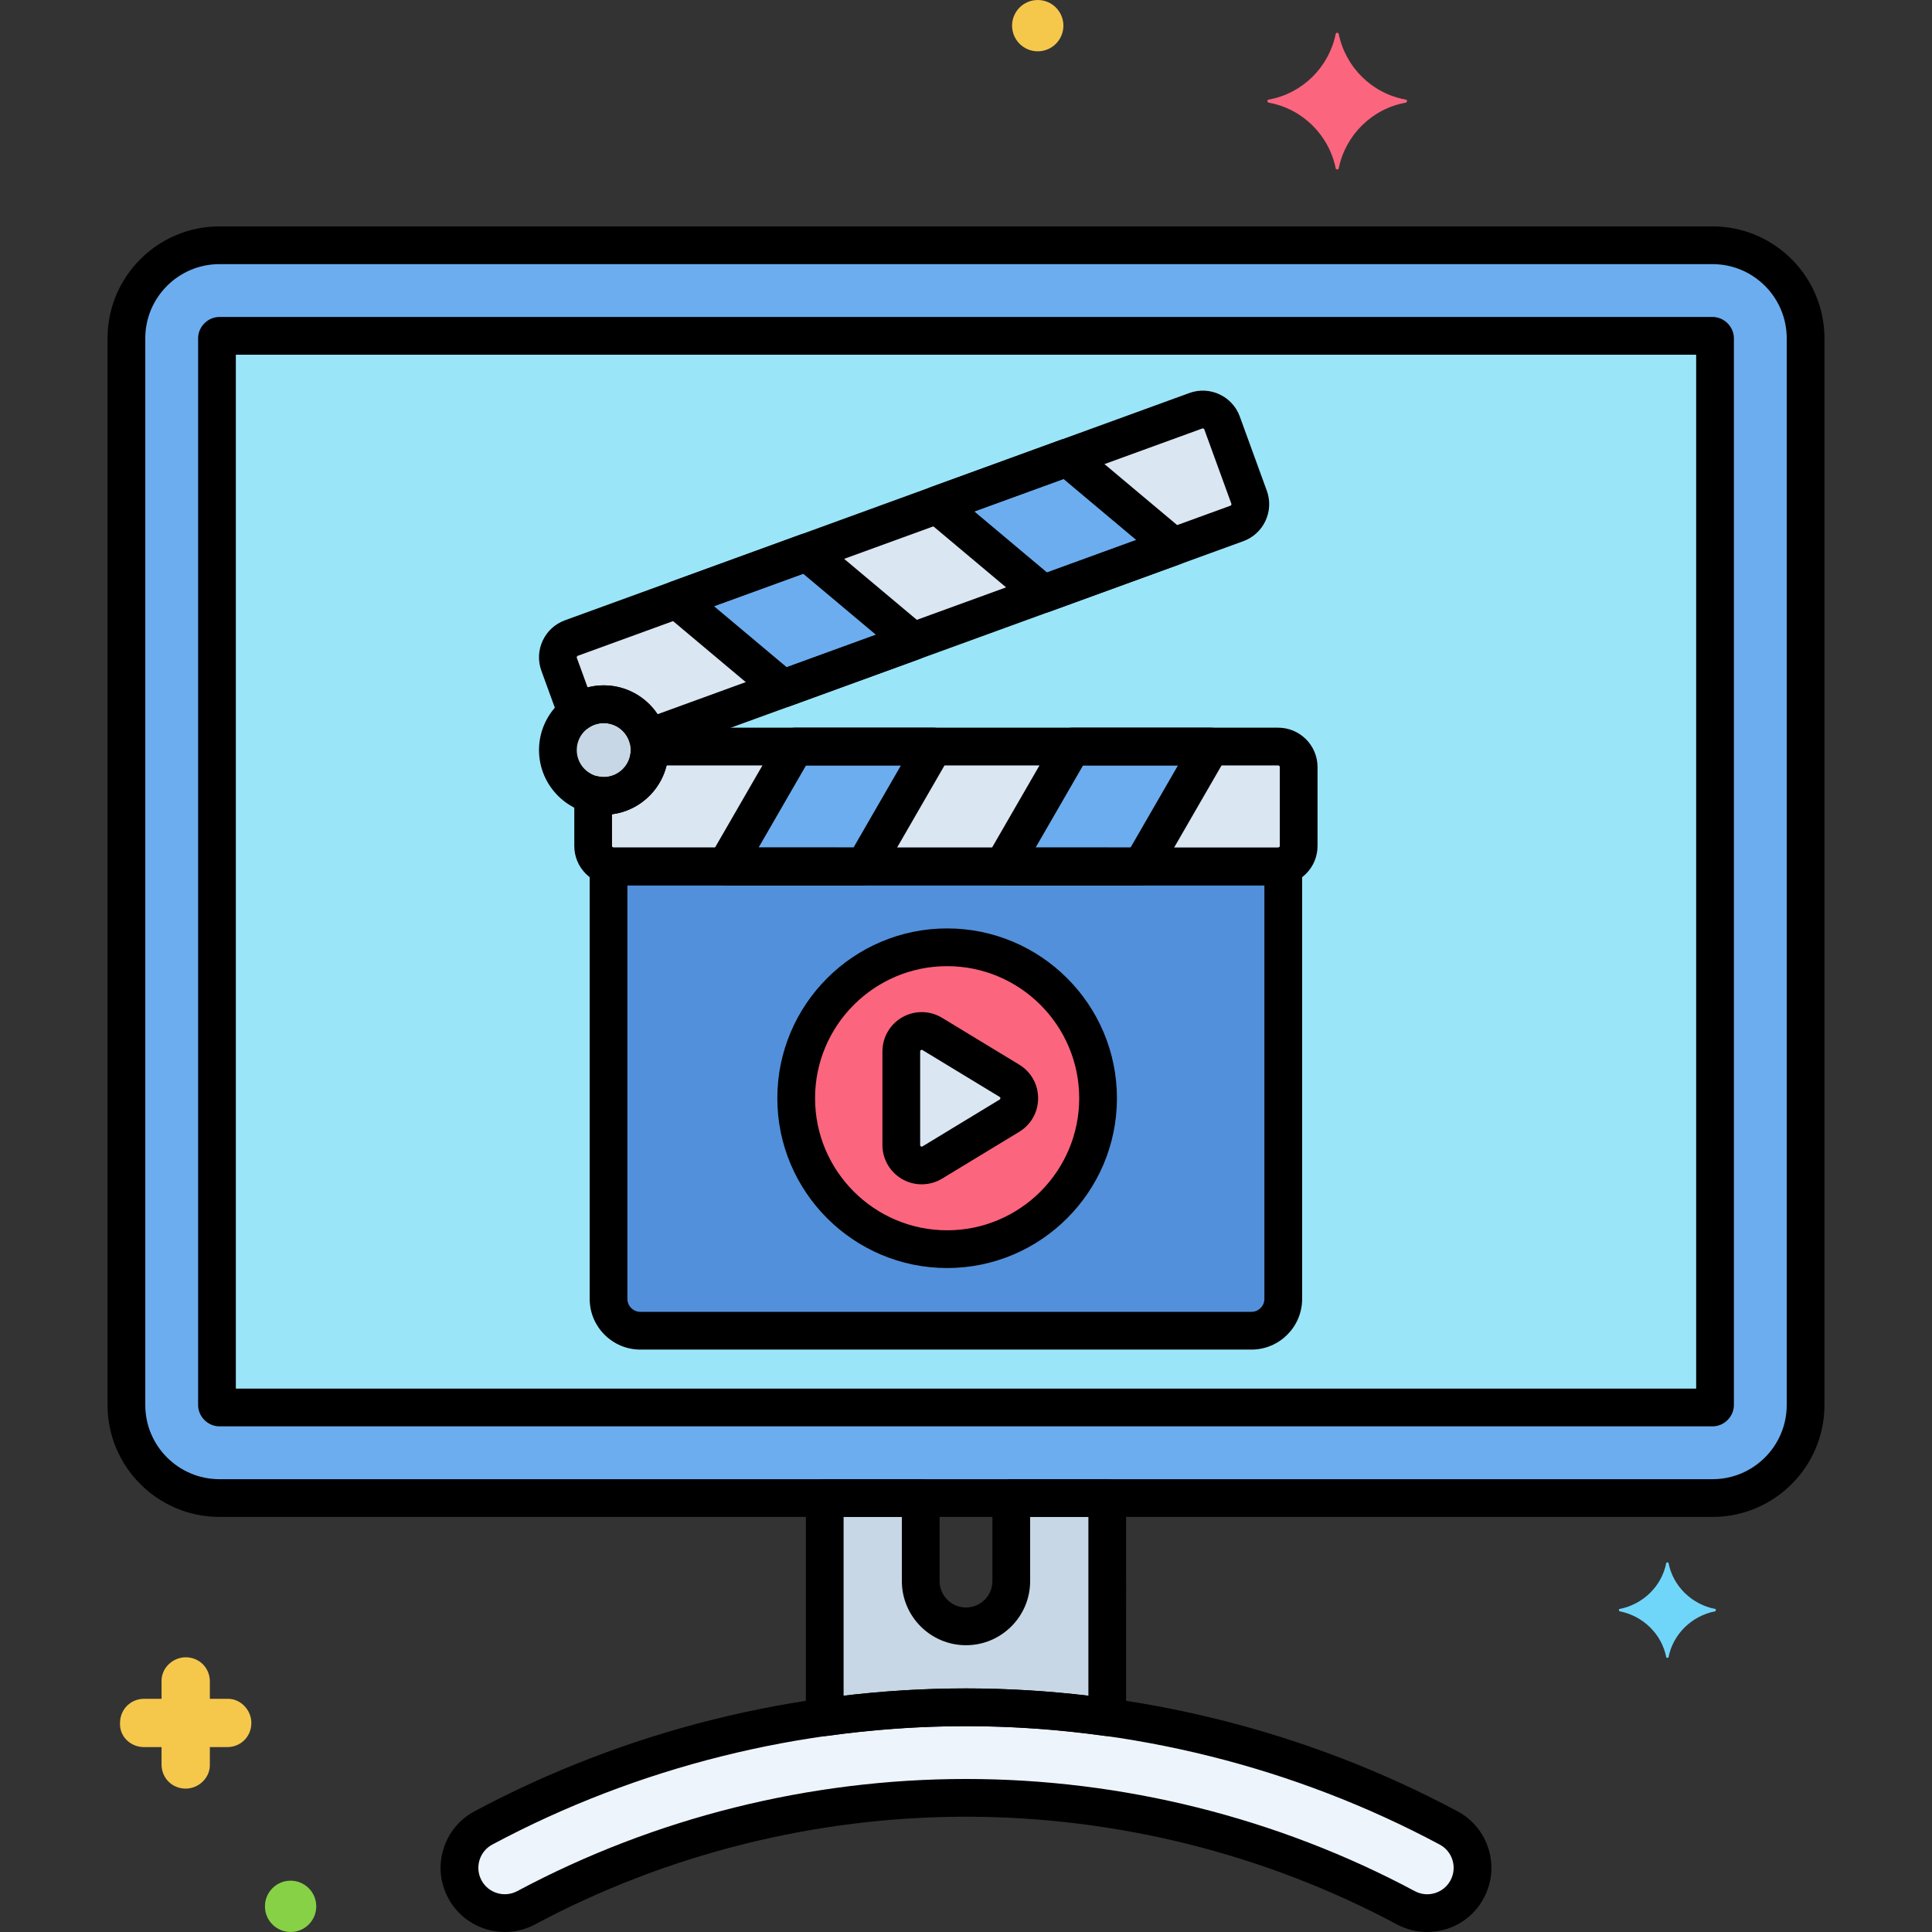 <?xml version="1.0" encoding="utf-8"?>
<!-- Generator: Adobe Illustrator 24.0.0, SVG Export Plug-In . SVG Version: 6.00 Build 0)  -->
<svg version="1.1" xmlns="http://www.w3.org/2000/svg" xmlns:xlink="http://www.w3.org/1999/xlink" x="0px" y="0px"
	 viewBox="0 0 256 256" style="enable-background:new 0 0 256 256;" xml:space="preserve">
<rect x="0" y="0" width="256" height="256" fill="#333333" stroke="none"/>
<style type="text/css">
	.st0{fill:#6CADEF;}
	.st1{fill:#F9D0B4;}
	.st2{fill:#5B5D60;}
	.st3{fill:#9BE5F9;}
	.st4{fill:#FC657E;}
	.st5{fill:#70D6F9;}
	.st6{fill:#F5C84C;}
	.st7{fill:#F98FA6;}
	.st8{fill:#FED690;}
	.st9{fill:#87D147;}
	.st10{fill:#B2E26D;}
	.st11{fill:#EDF4FC;}
	.st12{fill:#FCDD86;}
	.st13{fill:#754E34;}
	.st14{fill:#B598F9;}
	.st15{fill:#5290DB;}
	.st16{fill:#C7D7E5;}
	.st17{fill:#C18E6B;}
	.st18{fill:#DAE6F1;}
	.st19{fill:#3CAADC;}
	.st20{fill:#818182;}
	.st21{fill:#CBEFF7;}
	.st22{fill:#FCA265;}
	.st23{fill:#A57453;}
	.st24{fill:#8652D8;}
	.st25{fill:#966AEA;}
	.st26{fill:#FEB872;}
	.st27{fill:#EDB311;}
	.st28{fill:#EF4460;}
</style>
<g id="Layer_1">
</g>
<g id="Layer_2">
</g>
<g id="Layer_3">
</g>
<g id="Layer_4">
</g>
<g id="Layer_5">
</g>
<g id="Layer_6">
</g>
<g id="Layer_7">
</g>
<g id="Layer_8">
</g>
<g id="Layer_9">
</g>
<g id="Layer_10">
</g>
<g id="Layer_11">
</g>
<g id="Layer_12">
</g>
<g id="Layer_13">
</g>
<g id="Layer_14">
</g>
<g id="Layer_15">
</g>
<g id="Layer_16">
</g>
<g id="Layer_17">
</g>
<g id="Layer_18">
</g>
<g id="Layer_19">
</g>
<g id="Layer_20">
</g>
<g id="Layer_21">
</g>
<g id="Layer_22">
</g>
<g id="Layer_23">
</g>
<g id="Layer_24">
</g>
<g id="Layer_25">
</g>
<g id="Layer_26">
</g>
<g id="Layer_27">
</g>
<g id="Layer_28">
</g>
<g id="Layer_29">
</g>
<g id="Layer_30">
</g>
<g id="Layer_31">
</g>
<g id="Layer_32">
</g>
<g id="Layer_33">
</g>
<g id="Layer_34">
</g>
<g id="Layer_35">
</g>
<g id="Layer_36">
</g>
<g id="Layer_37">
</g>
<g id="Layer_38">
</g>
<g id="Layer_39">
</g>
<g id="Layer_40">
</g>
<g id="Layer_41">
</g>
<g id="Layer_42">
</g>
<g id="Layer_43">
</g>
<g id="Layer_44">
</g>
<g id="Layer_45">
</g>
<g id="Layer_46">
</g>
<g id="Layer_47">
</g>
<g id="Layer_48">
</g>
<g id="Layer_49">
</g>
<g id="Layer_50">
</g>
<g id="Layer_51">
</g>
<g id="Layer_52">
</g>
<g id="Layer_53">
</g>
<g id="Layer_54">
</g>
<g id="Layer_55">
</g>
<g id="Layer_56">
</g>
<g id="Layer_57">
</g>
<g id="Layer_58">
</g>
<g id="Layer_59">
</g>
<g id="Layer_60">
</g>
<g id="Layer_61">
</g>
<g id="Layer_62">
</g>
<g id="Layer_63">
</g>
<g id="Layer_64">
	<g>
		<g>
			<g>
				<path class="st0" d="M226.925,32.5H29.075c-6.779,0-12.325,5.546-12.325,12.325v141.35c0,6.779,5.546,12.325,12.325,12.325
					h197.849c6.779,0,12.325-5.546,12.325-12.325V44.825C239.25,38.046,233.704,32.5,226.925,32.5z"/>
			</g>
		</g>
		<g>
			<g>
				<path class="st3" d="M226.925,44.5H29.075c-0.152,0-0.325,0.173-0.325,0.325v141.35c0,0.152,0.173,0.325,0.325,0.325h197.85
					c0.152,0,0.325-0.173,0.325-0.325V44.825C227.25,44.673,227.077,44.5,226.925,44.5z"/>
			</g>
		</g>
		<g>
			<g>
				
					<ellipse transform="matrix(0.383 -0.924 0.924 0.383 -42.438 135.262)" class="st16" cx="79.998" cy="99.388" rx="6.076" ry="6.076"/>
			</g>
		</g>
		<g>
			<g>
				<path class="st15" d="M169.363,114.813H81.311c-0.235,0-0.459-0.039-0.676-0.095v57.389c0,2.33,1.889,4.219,4.219,4.219h80.966
					c2.33,0,4.219-1.889,4.219-4.219v-57.389C169.822,114.773,169.598,114.813,169.363,114.813z"/>
			</g>
		</g>
		<g>
			<g>
				<path class="st18" d="M169.363,98.92H86.051c0.012,0.155,0.024,0.31,0.024,0.468c0,3.356-2.721,6.076-6.076,6.076
					c-0.483,0-0.951-0.063-1.402-0.169v6.802c0,1.5,1.216,2.715,2.715,2.715h88.053c1.499,0,2.715-1.215,2.715-2.715v-10.462
					C172.078,100.136,170.863,98.92,169.363,98.92z"/>
			</g>
		</g>
		<g>
			<g>
				<path class="st18" d="M165.509,65.881l-3.578-9.831c-0.513-1.409-2.071-2.135-3.48-1.623L75.709,84.543
					c-1.409,0.513-2.136,2.071-1.623,3.48l2.348,6.451c1.002-0.728,2.231-1.162,3.564-1.162c2.793,0,5.139,1.887,5.85,4.453
					l78.038-28.404C165.296,68.848,166.022,67.29,165.509,65.881z"/>
			</g>
		</g>
		<g>
			<g>
				<polygon class="st0" points="105.358,98.92 96.183,114.813 114.534,114.813 123.709,98.92 				"/>
			</g>
		</g>
		<g>
			<g>
				<polygon class="st0" points="142.067,98.92 132.892,114.813 151.242,114.813 160.418,98.92 				"/>
			</g>
		</g>
		<g>
			<g>
				<polygon class="st0" points="106.928,73.18 89.684,79.457 103.742,91.252 120.985,84.976 				"/>
			</g>
		</g>
		<g>
			<g>
				<polygon class="st0" points="141.423,60.625 124.179,66.901 138.236,78.697 155.48,72.421 				"/>
			</g>
		</g>
		<g>
			<g>
				<circle class="st4" cx="125.5" cy="145.521" r="20"/>
			</g>
		</g>
		<g>
			<g>
				<path class="st18" d="M133.754,143.208l-10.218-6.204c-1.803-1.095-4.111,0.204-4.111,2.313v12.407
					c0,2.11,2.307,3.408,4.111,2.313l10.218-6.204C135.489,146.781,135.489,144.262,133.754,143.208z"/>
			</g>
		</g>
		<g>
			<g>
				<path class="st11" d="M191.943,242.208c-19.561-10.457-41.672-15.983-63.943-15.983c-22.271,0-44.383,5.526-63.943,15.983
					c-2.922,1.562-4.025,5.197-2.463,8.119c1.563,2.923,5.195,4.024,8.12,2.463c17.826-9.528,37.981-14.565,58.286-14.565
					c20.306,0,40.46,5.037,58.287,14.565c2.919,1.561,6.556,0.464,8.119-2.463C195.969,247.405,194.866,243.77,191.943,242.208z"/>
			</g>
		</g>
		<g>
			<g>
				<path class="st16" d="M134,198.5v11c0,3.313-2.687,6-6,6s-6-2.687-6-6v-11h-12.719v29.042
					c6.192-0.863,12.448-1.317,18.719-1.317c6.271,0,12.527,0.454,18.719,1.317V198.5H134z"/>
			</g>
		</g>
		<g>
			<g>
				<g>
					<g>
						<path d="M197.249,245.032c-0.659-2.174-2.125-3.959-4.127-5.029c-19.921-10.649-42.439-16.278-65.122-16.278
							s-45.201,5.629-65.121,16.278c-2.003,1.07-3.469,2.855-4.128,5.029c-0.659,2.173-0.433,4.472,0.638,6.474
							c2.209,4.132,7.367,5.695,11.504,3.489c17.466-9.336,37.213-14.271,57.107-14.271s39.642,4.935,57.108,14.271
							c1.251,0.668,2.617,1.008,3.997,1.008c0.827,0,1.66-0.122,2.474-0.369c2.175-0.658,3.962-2.124,5.031-4.128
							C197.682,249.504,197.908,247.205,197.249,245.032z M192.201,249.149c-0.44,0.825-1.176,1.429-2.07,1.699
							c-0.896,0.271-1.842,0.178-2.665-0.264c-18.189-9.722-38.752-14.86-59.466-14.86s-41.276,5.139-59.463,14.86
							c-1.703,0.908-3.829,0.266-4.739-1.437c-0.44-0.824-0.533-1.771-0.263-2.665c0.271-0.895,0.875-1.63,1.7-2.07
							c19.198-10.264,40.901-15.688,62.765-15.688s43.566,5.425,62.766,15.688c0.824,0.44,1.428,1.176,1.699,2.07
							C192.735,247.378,192.643,248.324,192.201,249.149z"/>
					</g>
				</g>
			</g>
		</g>
		<g>
			<g>
				<g>
					<path d="M226.925,30H29.075C20.9,30,14.25,36.65,14.25,44.825v141.35C14.25,194.35,20.9,201,29.075,201h197.85
						c8.175,0,14.825-6.65,14.825-14.825V44.825C241.75,36.65,235.1,30,226.925,30z M236.75,186.175
						c0,5.418-4.407,9.825-9.825,9.825H29.075c-5.418,0-9.825-4.407-9.825-9.825V44.825c0-5.418,4.407-9.825,9.825-9.825h197.85
						c5.418,0,9.825,4.407,9.825,9.825V186.175z"/>
				</g>
			</g>
		</g>
		<g>
			<g>
				<g>
					<path d="M226.925,42H29.075c-1.531,0-2.825,1.294-2.825,2.825v141.35c0,1.531,1.294,2.825,2.825,2.825h197.85
						c1.531,0,2.825-1.294,2.825-2.825V44.825C229.75,43.294,228.456,42,226.925,42z M224.75,184H31.25V47h193.5V184z"/>
				</g>
			</g>
		</g>
		<g>
			<g>
				<g>
					<path d="M146.719,196H134c-1.381,0-2.5,1.119-2.5,2.5v11c0,1.93-1.57,3.5-3.5,3.5s-3.5-1.57-3.5-3.5v-11
						c0-1.381-1.119-2.5-2.5-2.5h-12.719c-1.381,0-2.5,1.119-2.5,2.5v29.041c0,0.724,0.313,1.411,0.858,1.886
						c0.546,0.475,1.266,0.688,1.986,0.591c6.159-0.858,12.341-1.293,18.374-1.293s12.215,0.435,18.374,1.293
						c0.115,0.016,0.23,0.023,0.345,0.023c0.6,0,1.184-0.216,1.642-0.614c0.545-0.475,0.858-1.162,0.858-1.886V198.5
						C149.219,197.119,148.1,196,146.719,196z M144.219,224.698c-5.442-0.646-10.886-0.974-16.219-0.974s-10.776,0.327-16.219,0.974
						V201h7.719v8.5c0,4.687,3.813,8.5,8.5,8.5s8.5-3.813,8.5-8.5V201h7.719V224.698z"/>
				</g>
			</g>
		</g>
		<g>
			<g>
				<path class="st6" d="M30.206,225.1h-2.4v-2.3c0-1.8-1.4-3.2-3.2-3.2c-1.7,0-3.2,1.4-3.2,3.1v2.4h-2.3c-1.8,0-3.2,1.4-3.2,3.2
					c-0.1,1.7,1.3,3.2,3.2,3.2h2.3v2.3c0,1.8,1.4,3.2,3.2,3.2c1.7,0,3.2-1.4,3.2-3.1v-2.4h2.3c1.8,0,3.2-1.4,3.2-3.2
					C33.306,226.6,31.906,225.1,30.206,225.1z"/>
			</g>
		</g>
		<g>
			<g>
				<path class="st6" d="M137.506,0c-1.878,0-3.4,1.522-3.4,3.4c0,1.878,1.522,3.4,3.4,3.4c1.878,0,3.4-1.522,3.4-3.4
					C140.906,1.522,139.384,0,137.506,0z"/>
			</g>
		</g>
		<g>
			<g>
				<path class="st9" d="M38.506,249.2c-1.878,0-3.4,1.522-3.4,3.4c0,1.878,1.522,3.4,3.4,3.4c1.878,0,3.4-1.522,3.4-3.4
					C41.906,250.722,40.384,249.2,38.506,249.2z"/>
			</g>
		</g>
		<g>
			<g>
				<path class="st5" d="M227.288,213.2c-3.1-0.6-5.6-3-6.2-6.1c0-0.1-0.3-0.1-0.3,0c-0.6,3.1-3.1,5.5-6.2,6.1c-0.1,0-0.1,0.2,0,0.3
					c3.1,0.6,5.6,3,6.2,6.1c0,0.1,0.3,0.1,0.3,0c0.6-3.1,3.1-5.5,6.2-6.1C227.388,213.4,227.388,213.2,227.288,213.2z"/>
			</g>
		</g>
		<g>
			<g>
				<path class="st4" d="M186.288,13.2c-4.5-0.8-8-4.3-8.9-8.7c0-0.2-0.4-0.2-0.4,0c-0.9,4.4-4.4,7.9-8.9,8.7c-0.2,0-0.2,0.3,0,0.4
					c4.5,0.8,8,4.3,8.9,8.7c0,0.2,0.4,0.2,0.4,0c0.9-4.4,4.4-7.9,8.9-8.7C186.488,13.5,186.488,13.2,186.288,13.2z"/>
			</g>
		</g>
		<g>
			<g>
				<g>
					<path d="M79.998,90.812c-4.729,0-8.576,3.848-8.576,8.576s3.848,8.576,8.576,8.576s8.576-3.848,8.576-8.576
						S84.727,90.812,79.998,90.812z M79.998,102.964c-1.972,0-3.576-1.604-3.576-3.576s1.604-3.576,3.576-3.576
						s3.576,1.604,3.576,3.576S81.97,102.964,79.998,102.964z"/>
				</g>
			</g>
		</g>
		<g>
			<g>
				<g>
					<path d="M171.531,112.751c-0.609-0.473-1.442-0.628-2.189-0.438l-88.088-0.017c-0.746-0.193-1.542-0.026-2.152,0.447
						s-0.967,1.202-0.967,1.975v57.389c0,3.705,3.015,6.72,6.72,6.72h80.966c3.705,0,6.719-3.015,6.719-6.72v-57.389
						C172.539,113.945,172.142,113.225,171.531,112.751z M167.539,172.106c0,0.948-0.771,1.72-1.719,1.72H84.854
						c-0.948,0-1.72-0.771-1.72-1.72v-54.794h84.404V172.106z"/>
				</g>
			</g>
		</g>
		<g>
			<g>
				<g>
					<path d="M169.363,96.421H86.051c-0.696,0-1.36,0.29-1.833,0.801c-0.474,0.51-0.713,1.194-0.66,1.889
						c0.007,0.092,0.017,0.184,0.017,0.277c0,1.972-1.604,3.576-3.576,3.576c-0.266,0-0.537-0.033-0.828-0.103
						c-0.747-0.173-1.527-0.002-2.126,0.474c-0.599,0.474-0.948,1.196-0.948,1.96v6.803c0,2.875,2.34,5.215,5.215,5.215h88.053
						c2.875,0,5.215-2.34,5.215-5.215v-10.462C174.578,98.761,172.238,96.421,169.363,96.421z M169.578,112.098
						c0,0.118-0.097,0.215-0.215,0.215H81.311c-0.118,0-0.215-0.097-0.215-0.215v-4.204c3.535-0.453,6.404-3.068,7.235-6.473h81.032
						c0.118,0,0.215,0.097,0.215,0.215V112.098z"/>
				</g>
			</g>
		</g>
		<g>
			<g>
				<g>
					<path d="M167.859,65.026L167.859,65.026l-3.579-9.831c-0.477-1.31-1.435-2.354-2.697-2.943
						c-1.261-0.587-2.676-0.65-3.987-0.174L74.854,82.193c-1.31,0.477-2.354,1.435-2.943,2.697s-0.65,2.679-0.175,3.988l2.348,6.45
						c0.269,0.737,0.868,1.306,1.618,1.535c0.752,0.229,1.565,0.095,2.2-0.367c0.617-0.448,1.342-0.686,2.096-0.686
						c1.599,0,3.014,1.077,3.441,2.62c0.187,0.673,0.645,1.236,1.265,1.556c0.357,0.185,0.75,0.277,1.145,0.277
						c0.289,0,0.578-0.05,0.855-0.15l78.037-28.403c1.31-0.477,2.354-1.435,2.943-2.697S168.335,66.335,167.859,65.026z
						 M163.153,66.9c-0.025,0.054-0.066,0.092-0.122,0.111l-75.9,27.626c-1.561-2.337-4.22-3.826-7.133-3.826
						c-0.729,0-1.446,0.092-2.139,0.271l-1.424-3.913c-0.041-0.112,0.017-0.236,0.129-0.276l82.741-30.115
						c0.057-0.022,0.111-0.018,0.165,0.007c0.08,0.037,0.104,0.1,0.11,0.121l3.579,9.831
						C163.181,66.792,163.178,66.847,163.153,66.9z"/>
				</g>
			</g>
		</g>
		<g>
			<g>
				<g>
					<path d="M125.874,97.671c-0.446-0.773-1.271-1.25-2.165-1.25h-18.351c-0.894,0-1.719,0.477-2.165,1.25l-9.176,15.892
						c-0.446,0.773-0.446,1.727,0,2.5s1.271,1.25,2.165,1.25h18.351c0.894,0,1.719-0.477,2.165-1.25l9.176-15.892
						C126.32,99.397,126.32,98.444,125.874,97.671z M113.09,112.313h-12.577l6.289-10.892h12.577L113.09,112.313z"/>
				</g>
			</g>
		</g>
		<g>
			<g>
				<g>
					<path d="M162.583,97.671c-0.446-0.773-1.271-1.25-2.165-1.25h-18.351c-0.894,0-1.719,0.477-2.165,1.25l-9.176,15.892
						c-0.446,0.773-0.446,1.727,0,2.5s1.271,1.25,2.165,1.25h18.351c0.894,0,1.719-0.477,2.165-1.25l9.176-15.892
						C163.029,99.397,163.029,98.444,162.583,97.671z M149.799,112.313h-12.577l6.289-10.892h12.577L149.799,112.313z"/>
				</g>
			</g>
		</g>
		<g>
			<g>
				<g>
					<path d="M122.592,83.061l-14.058-11.795c-0.684-0.574-1.624-0.738-2.461-0.435L88.83,77.106
						c-0.84,0.306-1.452,1.036-1.607,1.915c-0.155,0.88,0.171,1.775,0.854,2.35l14.057,11.796c0.458,0.384,1.028,0.585,1.607,0.585
						c0.287,0,0.577-0.05,0.855-0.15l17.244-6.276c0.839-0.306,1.451-1.036,1.606-1.916
						C123.603,84.53,123.276,83.635,122.592,83.061z M104.242,88.409l-9.634-8.085l11.818-4.301l9.635,8.084L104.242,88.409z"/>
				</g>
			</g>
		</g>
		<g>
			<g>
				<g>
					<path d="M157.088,70.506L143.03,58.71c-0.686-0.574-1.623-0.738-2.463-0.435l-17.244,6.276
						c-0.839,0.306-1.451,1.036-1.606,1.915c-0.155,0.88,0.171,1.775,0.854,2.35l14.058,11.796c0.458,0.384,1.028,0.585,1.607,0.585
						c0.287,0,0.577-0.05,0.855-0.15l17.244-6.276c0.839-0.306,1.451-1.036,1.606-1.915
						C158.098,71.976,157.771,71.08,157.088,70.506z M138.737,75.854l-9.635-8.085l11.819-4.302l9.635,8.085L138.737,75.854z"/>
				</g>
			</g>
		</g>
		<g>
			<g>
				<g>
					<g>
						<path d="M125.5,123.021c-12.406,0-22.5,10.094-22.5,22.5s10.094,22.5,22.5,22.5s22.5-10.094,22.5-22.5
							S137.906,123.021,125.5,123.021z M125.5,163.021c-9.649,0-17.5-7.851-17.5-17.5s7.851-17.5,17.5-17.5s17.5,7.851,17.5,17.5
							S135.149,163.021,125.5,163.021z"/>
					</g>
				</g>
			</g>
		</g>
		<g>
			<g>
				<g>
					<path d="M135.052,141.071l-10.219-6.203c-1.605-0.976-3.619-1.009-5.255-0.087c-1.636,0.921-2.652,2.659-2.652,4.537v12.407
						c0,1.877,1.017,3.615,2.652,4.536c0.792,0.446,1.673,0.668,2.553,0.668c0.938,0,1.875-0.252,2.703-0.755l10.218-6.203
						c1.567-0.951,2.503-2.615,2.504-4.449C137.556,143.688,136.62,142.024,135.052,141.071z M132.456,145.698l-10.217,6.203
						c-0.036,0.021-0.103,0.063-0.209,0.003c-0.104-0.059-0.104-0.137-0.104-0.179v-12.407c0-0.042,0-0.121,0.104-0.18
						c0.041-0.022,0.075-0.031,0.104-0.031c0.048,0,0.082,0.021,0.104,0.034l10.216,6.203c0.033,0.02,0.101,0.061,0.101,0.177
						S132.488,145.679,132.456,145.698z"/>
				</g>
			</g>
		</g>
	</g>
</g>
<g id="Layer_65">
</g>
<g id="Layer_66">
</g>
<g id="Layer_67">
</g>
<g id="Layer_68">
</g>
<g id="Layer_69">
</g>
<g id="Layer_70">
</g>
<g id="Layer_71">
</g>
<g id="Layer_72">
</g>
<g id="Layer_73">
</g>
<g id="Layer_74">
</g>
<g id="Layer_75">
</g>
<g id="Layer_76">
</g>
<g id="Layer_77">
</g>
<g id="Layer_78">
</g>
<g id="Layer_79">
</g>
<g id="Layer_80">
</g>
</svg>
